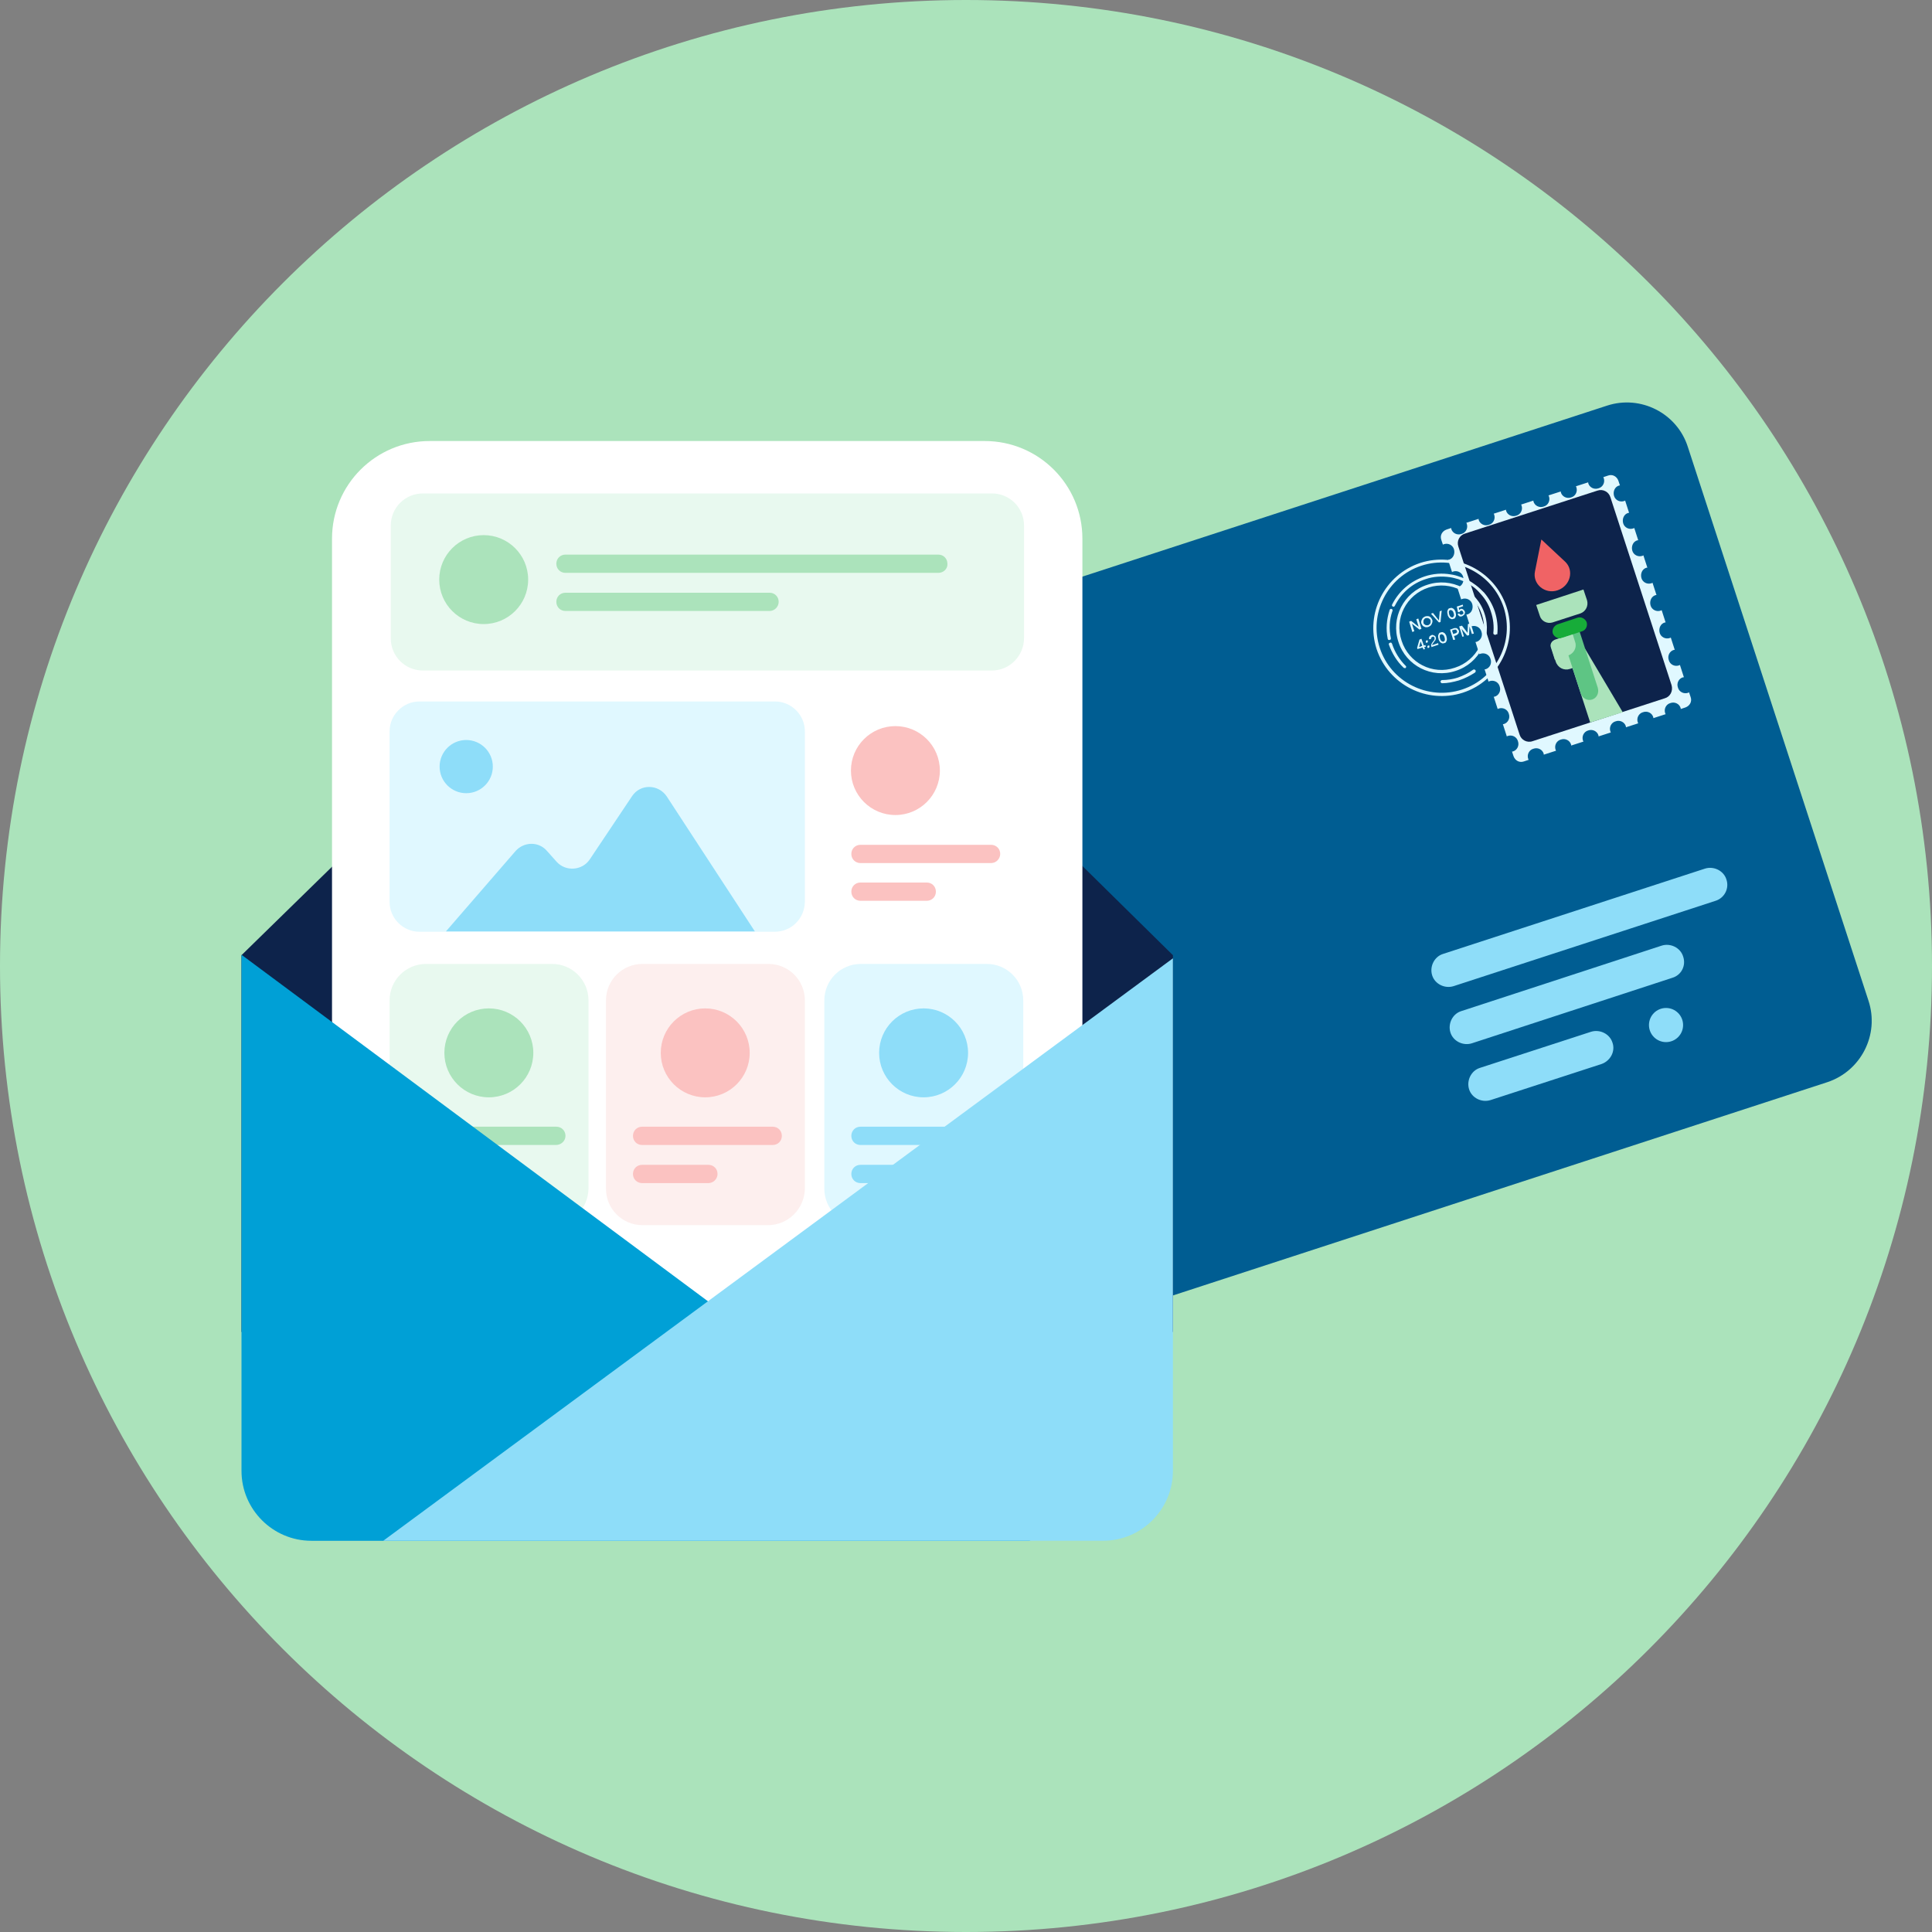 <svg viewBox="0 0 120 120" fill="none" xmlns="http://www.w3.org/2000/svg"><rect x="0" y="0" width="120" height="120" fill="#808080" stroke="none"/><path d="M0 60C0 26.863 26.863 0 60 0V0C93.137 0 120 26.863 120 60V60C120 93.137 93.137 120 60 120V120C26.863 120 0 93.137 0 60V60Z" fill="#ABE3BB"/><g clip-path="url(#letter-abroad_svg__clip0)"><path d="M113.492 67.218L56.971 85.639C54.875 86.33 52.607 85.171 51.941 83.075L40.721 48.649C40.03 46.553 41.189 44.285 43.285 43.619L99.806 25.198C101.902 24.507 104.17 25.666 104.836 27.762L116.057 62.163C116.747 64.259 115.588 66.528 113.492 67.218Z" fill="#005D92"/><path d="M106.562 55.949L90.287 61.251C89.744 61.423 89.128 61.128 88.955 60.585C88.783 60.042 89.079 59.426 89.621 59.253L105.897 53.952C106.439 53.779 107.056 54.075 107.228 54.617C107.425 55.184 107.105 55.776 106.562 55.949Z" fill="#8EDDF9"/><path d="M103.875 60.732L91.421 64.801C90.879 64.974 90.262 64.678 90.09 64.135C89.917 63.593 90.213 62.976 90.755 62.804L103.209 58.735C103.751 58.562 104.368 58.858 104.54 59.401C104.738 59.968 104.442 60.56 103.875 60.732Z" fill="#8EDDF9"/><path d="M99.485 66.084L92.58 68.328C92.038 68.5 91.421 68.204 91.249 67.662C91.076 67.12 91.372 66.503 91.915 66.33L98.819 64.086C99.362 63.914 99.978 64.21 100.151 64.752C100.348 65.295 100.028 65.886 99.485 66.084Z" fill="#8EDDF9"/><path d="M103.48 64.728C104.066 64.728 104.54 64.253 104.54 63.668C104.54 63.082 104.066 62.607 103.48 62.607C102.894 62.607 102.42 63.082 102.42 63.668C102.42 64.253 102.894 64.728 103.48 64.728Z" fill="#8EDDF9"/><path d="M104.861 43.028C104.59 43.126 104.294 42.978 104.22 42.707C104.121 42.436 104.269 42.14 104.54 42.066C104.565 42.066 104.59 42.066 104.59 42.066L104.343 41.301C104.318 41.301 104.318 41.326 104.294 41.326C104.022 41.425 103.726 41.277 103.653 41.005C103.554 40.734 103.702 40.438 103.973 40.364C103.998 40.364 104.022 40.364 104.022 40.364L103.776 39.6C103.751 39.6 103.751 39.624 103.726 39.624C103.455 39.723 103.159 39.575 103.085 39.304C103.011 39.032 103.135 38.737 103.406 38.663C103.431 38.663 103.455 38.663 103.455 38.663L103.209 37.898C103.184 37.898 103.184 37.923 103.159 37.923C102.888 38.022 102.592 37.873 102.518 37.602C102.444 37.331 102.567 37.035 102.839 36.961C102.863 36.961 102.888 36.961 102.888 36.961L102.641 36.197C102.617 36.197 102.617 36.221 102.592 36.221C102.321 36.32 102.025 36.172 101.951 35.901C101.877 35.63 102 35.334 102.272 35.26C102.296 35.26 102.321 35.26 102.321 35.26L102.074 34.495C102.05 34.495 102.05 34.52 102.025 34.52C101.754 34.618 101.458 34.471 101.384 34.199C101.31 33.928 101.433 33.632 101.704 33.558C101.729 33.558 101.754 33.558 101.754 33.558L101.507 32.794C101.482 32.794 101.482 32.818 101.458 32.818C101.187 32.917 100.891 32.769 100.817 32.498C100.743 32.226 100.866 31.93 101.137 31.857C101.162 31.857 101.187 31.857 101.187 31.857L100.94 31.092C100.915 31.092 100.915 31.117 100.891 31.117C100.619 31.215 100.323 31.067 100.249 30.796C100.175 30.525 100.299 30.229 100.57 30.155C100.595 30.155 100.619 30.155 100.619 30.155L100.521 29.859C100.422 29.588 100.151 29.44 99.879 29.538L99.584 29.637C99.584 29.662 99.608 29.662 99.608 29.686C99.707 29.958 99.559 30.254 99.288 30.328C99.016 30.426 98.721 30.278 98.647 30.007C98.647 29.982 98.647 29.958 98.647 29.958L97.882 30.204C97.882 30.229 97.907 30.229 97.907 30.254C98.005 30.525 97.857 30.821 97.586 30.895C97.315 30.993 97.019 30.845 96.945 30.574C96.945 30.549 96.945 30.525 96.945 30.525L96.18 30.771C96.18 30.796 96.205 30.796 96.205 30.821C96.304 31.092 96.156 31.388 95.885 31.462C95.613 31.561 95.317 31.413 95.243 31.141C95.243 31.117 95.243 31.092 95.243 31.092L94.479 31.339C94.479 31.363 94.504 31.363 94.504 31.388C94.602 31.659 94.454 31.955 94.183 32.029C93.912 32.128 93.616 31.98 93.542 31.709C93.542 31.684 93.542 31.659 93.542 31.659L92.778 31.906C92.778 31.93 92.802 31.93 92.802 31.955C92.901 32.226 92.753 32.522 92.482 32.596C92.21 32.695 91.914 32.547 91.84 32.276C91.84 32.251 91.84 32.226 91.84 32.226L91.076 32.473C91.076 32.498 91.101 32.498 91.101 32.522C91.199 32.794 91.051 33.09 90.78 33.163C90.509 33.262 90.213 33.114 90.139 32.843C90.139 32.818 90.139 32.794 90.139 32.794L89.843 32.892C89.572 32.991 89.424 33.262 89.522 33.533L89.621 33.829C89.646 33.829 89.646 33.805 89.67 33.805C89.942 33.706 90.237 33.854 90.311 34.125C90.385 34.397 90.262 34.692 89.991 34.766C89.966 34.766 89.942 34.766 89.942 34.766L90.188 35.531C90.213 35.531 90.213 35.506 90.237 35.506C90.509 35.407 90.805 35.556 90.879 35.827C90.953 36.098 90.829 36.394 90.558 36.468C90.533 36.468 90.509 36.468 90.509 36.468L90.755 37.232C90.78 37.232 90.78 37.208 90.805 37.208C91.076 37.109 91.372 37.257 91.446 37.528C91.52 37.8 91.397 38.096 91.125 38.169C91.101 38.169 91.076 38.169 91.076 38.169L91.323 38.934C91.347 38.934 91.347 38.909 91.372 38.909C91.643 38.811 91.939 38.959 92.013 39.23C92.112 39.501 91.964 39.797 91.692 39.871C91.668 39.871 91.643 39.871 91.643 39.871L91.89 40.635C91.914 40.635 91.914 40.611 91.939 40.611C92.21 40.512 92.506 40.66 92.58 40.931C92.679 41.203 92.531 41.498 92.26 41.572C92.235 41.572 92.21 41.572 92.21 41.572L92.457 42.337C92.482 42.337 92.481 42.312 92.506 42.312C92.778 42.214 93.073 42.362 93.147 42.633C93.246 42.904 93.098 43.2 92.827 43.274C92.802 43.274 92.778 43.274 92.778 43.274L93.024 44.038C93.049 44.038 93.049 44.014 93.073 44.014C93.345 43.915 93.641 44.063 93.715 44.334C93.813 44.606 93.665 44.902 93.394 44.976C93.369 44.976 93.345 44.976 93.345 44.976L93.591 45.74C93.616 45.74 93.616 45.715 93.641 45.715C93.912 45.617 94.208 45.765 94.282 46.036C94.38 46.307 94.232 46.603 93.961 46.677C93.936 46.677 93.912 46.677 93.912 46.677L94.01 46.973C94.109 47.244 94.38 47.392 94.652 47.294L94.948 47.195C94.948 47.17 94.923 47.17 94.923 47.146C94.824 46.874 94.972 46.578 95.243 46.505C95.515 46.406 95.811 46.554 95.885 46.825C95.885 46.85 95.885 46.874 95.885 46.874L96.649 46.628C96.649 46.603 96.624 46.603 96.624 46.578C96.526 46.307 96.674 46.011 96.945 45.937C97.216 45.839 97.512 45.987 97.586 46.258C97.586 46.283 97.586 46.307 97.586 46.307L98.351 46.061C98.351 46.036 98.326 46.036 98.326 46.011C98.227 45.74 98.375 45.444 98.647 45.37C98.918 45.272 99.214 45.419 99.288 45.691C99.288 45.715 99.288 45.74 99.288 45.74L100.052 45.493C100.052 45.469 100.027 45.469 100.027 45.444C99.929 45.173 100.077 44.877 100.348 44.803C100.619 44.704 100.915 44.852 100.989 45.123C100.989 45.148 100.989 45.173 100.989 45.173L101.754 44.926C101.754 44.902 101.729 44.902 101.729 44.877C101.63 44.606 101.778 44.31 102.05 44.236C102.321 44.137 102.617 44.285 102.691 44.556C102.691 44.581 102.691 44.606 102.691 44.606L103.455 44.359C103.455 44.334 103.431 44.334 103.431 44.31C103.332 44.038 103.48 43.743 103.751 43.669C104.022 43.57 104.318 43.718 104.392 43.989C104.392 44.014 104.392 44.038 104.392 44.038L104.688 43.94C104.959 43.841 105.107 43.57 105.009 43.299L104.91 43.003C104.91 43.003 104.885 43.003 104.861 43.028Z" fill="#E0F8FF"/><path d="M103.406 43.371L95.194 46.035C94.849 46.158 94.479 45.961 94.38 45.616L90.583 33.952C90.46 33.606 90.657 33.236 91.002 33.138L99.214 30.474C99.559 30.351 99.929 30.548 100.028 30.894L103.825 42.558C103.924 42.903 103.751 43.273 103.406 43.371Z" fill="#0D234B"/><path d="M97.734 41.474L97.512 41.548C97.142 41.672 96.748 41.474 96.624 41.08L96.353 40.217C96.279 40.02 96.403 39.798 96.6 39.724L97.142 39.551C97.34 39.477 97.562 39.6 97.636 39.798L98.005 40.957C98.03 41.203 97.931 41.425 97.734 41.474Z" fill="#ABE3BB"/><path d="M100.792 44.237L98.77 44.878L97.463 40.858L98.449 40.291L100.792 44.237Z" fill="#ABE3BB"/><path d="M98.893 43.448C98.597 43.546 98.277 43.374 98.178 43.053L96.822 38.861L97.882 38.516L99.238 42.708C99.337 43.028 99.189 43.349 98.893 43.448Z" fill="#5EC584"/><path d="M98.276 39.206L97.019 39.625C96.797 39.699 96.55 39.575 96.452 39.354C96.378 39.132 96.501 38.885 96.723 38.786L97.981 38.367C98.203 38.293 98.449 38.416 98.548 38.639C98.622 38.885 98.499 39.132 98.276 39.206Z" fill="#17AC39"/><path d="M98.35 36.615L98.573 37.281C98.671 37.626 98.499 37.971 98.178 38.095L96.427 38.662C96.106 38.761 95.737 38.588 95.638 38.243L95.416 37.577L98.35 36.615Z" fill="#ABE3BB"/><path d="M96.748 36.664C95.959 36.935 95.169 36.27 95.342 35.481L95.737 33.508L97.216 34.889C97.783 35.431 97.537 36.393 96.748 36.664Z" fill="#F06365"/><path d="M97.414 40.709L96.575 40.981L96.329 40.216C96.255 40.019 96.378 39.822 96.55 39.772L97.685 39.402L97.833 39.871C97.956 40.216 97.759 40.586 97.414 40.709Z" fill="#ABE3BB"/><path d="M90.854 43.027C88.635 43.742 86.243 42.534 85.503 40.315C84.788 38.095 85.996 35.703 88.215 34.964C90.435 34.248 92.827 35.457 93.567 37.676C94.306 39.895 93.073 42.312 90.854 43.027ZM88.289 35.136C86.169 35.827 85.01 38.12 85.7 40.241C86.391 42.361 88.684 43.52 90.805 42.83C92.925 42.14 94.085 39.846 93.394 37.725C92.704 35.629 90.41 34.446 88.289 35.136Z" fill="#E0F8FF"/><path d="M90.41 41.671C88.93 42.164 87.328 41.351 86.859 39.871C86.366 38.391 87.18 36.788 88.659 36.32C90.139 35.827 91.742 36.641 92.21 38.12C92.704 39.6 91.89 41.203 90.41 41.671ZM88.733 36.493C87.352 36.937 86.588 38.416 87.056 39.797C87.5 41.178 88.98 41.943 90.361 41.474C91.742 41.03 92.506 39.55 92.038 38.169C91.594 36.813 90.114 36.049 88.733 36.493Z" fill="#E0F8FF"/><path d="M87.278 41.498C87.254 41.498 87.204 41.498 87.18 41.473C86.76 41.078 86.465 40.585 86.267 40.043C86.243 39.993 86.267 39.944 86.341 39.919C86.391 39.895 86.44 39.919 86.465 39.993C86.637 40.511 86.933 40.98 87.303 41.35C87.352 41.374 87.352 41.448 87.303 41.498C87.303 41.498 87.303 41.498 87.278 41.498Z" fill="#E0F8FF"/><path d="M90.608 42.264C90.262 42.363 89.917 42.437 89.572 42.437C89.522 42.437 89.473 42.387 89.473 42.338C89.473 42.289 89.522 42.239 89.572 42.239C89.892 42.239 90.213 42.19 90.534 42.091C90.879 41.968 91.199 41.82 91.495 41.598C91.545 41.574 91.594 41.574 91.643 41.623C91.668 41.672 91.668 41.721 91.619 41.771C91.323 41.968 90.977 42.141 90.608 42.264Z" fill="#E0F8FF"/><path d="M92.901 39.428C92.876 39.428 92.876 39.428 92.851 39.428C92.802 39.428 92.753 39.378 92.753 39.329C92.802 38.885 92.753 38.441 92.605 37.997C92.481 37.578 92.26 37.208 91.964 36.888C91.816 36.715 91.668 36.567 91.495 36.444C91.421 36.394 91.347 36.345 91.273 36.296C91.125 36.197 91.002 36.123 90.829 36.074C90.755 36.049 90.657 36 90.583 35.975C90.41 35.926 90.237 35.877 90.065 35.852C89.547 35.778 89.029 35.803 88.536 35.975C87.698 36.246 87.032 36.838 86.637 37.627C86.612 37.677 86.563 37.701 86.514 37.677C86.465 37.652 86.44 37.603 86.465 37.553C86.884 36.715 87.599 36.098 88.487 35.803C89.004 35.63 89.572 35.581 90.114 35.679C90.311 35.704 90.484 35.753 90.681 35.827C90.78 35.852 90.854 35.901 90.953 35.926C91.101 36 91.273 36.074 91.421 36.172C91.495 36.222 91.569 36.271 91.668 36.345C91.865 36.493 92.013 36.641 92.186 36.813C92.481 37.159 92.704 37.553 92.851 37.997C92.999 38.466 93.049 38.934 92.999 39.403C92.95 39.378 92.925 39.403 92.901 39.428Z" fill="#E0F8FF"/><path d="M86.317 39.748C86.317 39.748 86.292 39.748 86.317 39.748C86.243 39.772 86.193 39.723 86.193 39.674C86.07 39.082 86.119 38.465 86.317 37.873C86.341 37.824 86.391 37.8 86.44 37.824C86.489 37.849 86.514 37.898 86.489 37.947C86.292 38.49 86.267 39.082 86.391 39.649C86.391 39.698 86.366 39.748 86.317 39.748Z" fill="#E0F8FF"/><path d="M88.117 38.934L87.969 38.465L88.092 38.416L88.289 39.057L88.166 39.106L87.698 38.737L87.846 39.205L87.722 39.255L87.525 38.613L87.648 38.564L88.117 38.934Z" fill="#E0F8FF"/><path d="M88.561 38.958C88.511 38.958 88.438 38.909 88.388 38.884C88.339 38.835 88.314 38.785 88.29 38.736C88.265 38.687 88.265 38.613 88.29 38.539C88.314 38.489 88.339 38.416 88.364 38.391C88.413 38.342 88.462 38.317 88.511 38.292C88.561 38.268 88.635 38.268 88.684 38.268C88.733 38.268 88.807 38.292 88.857 38.342C88.906 38.391 88.931 38.44 88.955 38.489C88.98 38.539 88.98 38.613 88.955 38.687C88.931 38.736 88.906 38.81 88.881 38.835C88.832 38.884 88.783 38.909 88.733 38.933C88.684 38.958 88.61 38.958 88.561 38.958ZM88.807 38.761C88.832 38.736 88.857 38.687 88.857 38.662C88.857 38.613 88.857 38.588 88.857 38.539C88.832 38.489 88.832 38.465 88.783 38.44C88.758 38.416 88.709 38.391 88.684 38.391C88.635 38.391 88.61 38.391 88.561 38.391C88.511 38.416 88.487 38.416 88.462 38.465C88.437 38.489 88.413 38.539 88.413 38.563C88.413 38.613 88.413 38.638 88.413 38.687C88.438 38.736 88.437 38.761 88.487 38.785C88.511 38.81 88.561 38.835 88.585 38.835C88.635 38.835 88.659 38.835 88.709 38.835C88.733 38.81 88.783 38.785 88.807 38.761Z" fill="#E0F8FF"/><path d="M89.374 38.538L89.424 37.971L89.547 37.922L89.473 38.637L89.374 38.662L88.881 38.119L89.004 38.07L89.374 38.538Z" fill="#E0F8FF"/><path d="M90.114 38.44C90.065 38.416 90.015 38.391 89.991 38.342C89.966 38.292 89.917 38.243 89.917 38.169C89.892 38.095 89.892 38.046 89.892 37.996C89.892 37.947 89.917 37.898 89.941 37.848C89.966 37.799 90.015 37.774 90.065 37.774C90.114 37.75 90.163 37.75 90.213 37.774C90.262 37.799 90.311 37.824 90.336 37.873C90.361 37.922 90.41 37.972 90.41 38.046C90.435 38.12 90.435 38.169 90.435 38.218C90.435 38.268 90.41 38.317 90.385 38.366C90.361 38.416 90.311 38.44 90.262 38.44C90.213 38.465 90.163 38.465 90.114 38.44ZM90.311 38.243C90.311 38.194 90.311 38.144 90.287 38.07C90.262 37.996 90.237 37.947 90.188 37.922C90.139 37.898 90.114 37.873 90.065 37.898C90.015 37.922 89.991 37.947 89.991 37.996C89.991 38.046 89.991 38.095 90.015 38.169C90.04 38.243 90.065 38.292 90.114 38.317C90.163 38.342 90.188 38.366 90.237 38.342C90.262 38.317 90.287 38.292 90.311 38.243Z" fill="#E0F8FF"/><path d="M90.805 37.824C90.854 37.824 90.879 37.849 90.903 37.873C90.928 37.898 90.953 37.923 90.977 37.972C91.002 38.021 91.002 38.046 90.977 38.095C90.977 38.145 90.953 38.169 90.928 38.194C90.903 38.219 90.854 38.243 90.829 38.268C90.78 38.292 90.755 38.292 90.706 38.292C90.657 38.292 90.632 38.268 90.607 38.243C90.583 38.219 90.558 38.194 90.533 38.145L90.632 38.095C90.632 38.12 90.657 38.145 90.706 38.169C90.731 38.194 90.755 38.194 90.805 38.169C90.829 38.169 90.854 38.145 90.879 38.12C90.903 38.095 90.903 38.071 90.879 38.021C90.879 37.997 90.854 37.972 90.829 37.947C90.805 37.923 90.755 37.923 90.731 37.947C90.706 37.947 90.681 37.972 90.681 37.972C90.657 37.997 90.657 37.997 90.657 38.021H90.558L90.484 37.676L90.854 37.553L90.879 37.651L90.607 37.75L90.632 37.898C90.632 37.873 90.657 37.873 90.681 37.849C90.706 37.824 90.706 37.824 90.731 37.824C90.731 37.799 90.755 37.799 90.805 37.824Z" fill="#E0F8FF"/><path d="M88.437 40.093L88.536 40.068L88.561 40.167L88.462 40.192L88.511 40.315L88.413 40.34L88.363 40.216L88.043 40.315L88.018 40.241L88.166 39.723L88.289 39.674L88.437 40.093ZM88.24 39.846L88.141 40.192L88.339 40.118L88.24 39.846Z" fill="#E0F8FF"/><path d="M88.585 39.921C88.561 39.921 88.561 39.897 88.561 39.872C88.561 39.847 88.561 39.823 88.561 39.823C88.561 39.798 88.585 39.798 88.61 39.773C88.635 39.773 88.659 39.773 88.659 39.773C88.684 39.773 88.684 39.798 88.684 39.823C88.684 39.847 88.684 39.872 88.684 39.872C88.684 39.897 88.659 39.897 88.635 39.921C88.61 39.921 88.61 39.921 88.585 39.921ZM88.684 40.242C88.659 40.242 88.659 40.217 88.659 40.193C88.659 40.168 88.659 40.143 88.659 40.143C88.659 40.119 88.684 40.119 88.709 40.094C88.733 40.094 88.758 40.094 88.758 40.094C88.782 40.094 88.782 40.119 88.782 40.143C88.782 40.168 88.782 40.193 88.782 40.193C88.782 40.217 88.758 40.217 88.733 40.242C88.733 40.242 88.709 40.242 88.684 40.242Z" fill="#E0F8FF"/><path d="M89.325 39.945L89.35 40.044L88.906 40.192V40.143C88.881 40.093 88.881 40.069 88.906 40.019C88.93 39.97 88.93 39.945 88.955 39.921C88.98 39.896 89.004 39.847 89.029 39.822C89.054 39.797 89.078 39.773 89.078 39.748C89.103 39.723 89.103 39.699 89.103 39.699C89.103 39.674 89.103 39.649 89.103 39.625C89.103 39.6 89.078 39.575 89.054 39.551C89.029 39.551 89.004 39.526 88.98 39.551C88.955 39.551 88.93 39.575 88.906 39.6C88.881 39.625 88.881 39.649 88.881 39.699H88.758C88.758 39.649 88.758 39.6 88.782 39.551C88.807 39.501 88.856 39.477 88.906 39.452C88.955 39.427 88.98 39.427 89.029 39.452C89.078 39.477 89.103 39.477 89.128 39.501C89.152 39.526 89.177 39.551 89.177 39.6C89.177 39.625 89.202 39.674 89.177 39.699C89.177 39.723 89.152 39.773 89.128 39.797C89.103 39.822 89.078 39.847 89.054 39.896C89.029 39.921 89.004 39.97 88.98 39.995C88.955 40.019 88.955 40.044 88.955 40.069L89.325 39.945Z" fill="#E0F8FF"/><path d="M89.547 39.946C89.498 39.921 89.448 39.897 89.424 39.847C89.399 39.798 89.35 39.749 89.35 39.675C89.325 39.601 89.325 39.551 89.325 39.502C89.325 39.453 89.35 39.404 89.374 39.354C89.399 39.305 89.448 39.28 89.498 39.28C89.547 39.256 89.596 39.256 89.645 39.28C89.695 39.305 89.744 39.33 89.769 39.379C89.793 39.428 89.843 39.477 89.843 39.551C89.868 39.626 89.868 39.675 89.868 39.724C89.868 39.773 89.843 39.823 89.818 39.872C89.793 39.921 89.744 39.946 89.695 39.946C89.645 39.971 89.596 39.971 89.547 39.946ZM89.744 39.749C89.744 39.699 89.744 39.65 89.719 39.576C89.695 39.502 89.67 39.453 89.621 39.428C89.572 39.404 89.547 39.379 89.498 39.404C89.448 39.428 89.424 39.453 89.424 39.502C89.424 39.551 89.424 39.601 89.448 39.675C89.473 39.749 89.498 39.798 89.547 39.823C89.596 39.847 89.621 39.872 89.67 39.847C89.695 39.823 89.744 39.798 89.744 39.749Z" fill="#E0F8FF"/><path d="M90.435 39.01C90.484 39.01 90.509 39.034 90.534 39.059C90.558 39.084 90.583 39.108 90.608 39.158C90.632 39.207 90.632 39.232 90.608 39.281C90.608 39.33 90.583 39.355 90.558 39.38C90.534 39.404 90.509 39.429 90.46 39.454L90.311 39.503L90.385 39.725L90.262 39.75L90.065 39.108L90.336 39.01C90.361 39.01 90.41 39.01 90.435 39.01ZM90.41 39.33C90.435 39.33 90.46 39.306 90.484 39.281C90.509 39.256 90.509 39.232 90.484 39.182C90.484 39.158 90.46 39.133 90.435 39.108C90.41 39.108 90.385 39.108 90.336 39.108L90.188 39.158L90.262 39.38L90.41 39.33Z" fill="#E0F8FF"/><path d="M91.15 39.305L91.175 38.762L91.347 38.713L91.544 39.354L91.421 39.379L91.273 38.91L91.249 39.453L91.125 39.477L90.78 39.058L90.928 39.527L90.829 39.551L90.632 38.91L90.805 38.861L91.15 39.305Z" fill="#E0F8FF"/><path d="M72.852 82.731H15V59.328L39.783 35.112C42.151 32.794 45.948 32.794 48.291 35.137L72.852 59.328V82.731Z" fill="#0D234B"/><path d="M67.23 84.456H20.622V33.459C20.622 30.105 23.335 27.393 26.689 27.393H61.163C64.517 27.393 67.23 30.105 67.23 33.459V84.456Z" fill="white"/><path d="M48.118 57.873H26.048C25.037 57.873 24.198 57.035 24.198 56.024V45.42C24.198 44.409 25.037 43.57 26.048 43.57H48.143C49.154 43.57 49.992 44.409 49.992 45.42V56.024C49.968 57.059 49.154 57.873 48.118 57.873Z" fill="#E0F8FF"/><path d="M46.885 57.849L41.411 49.465C40.893 48.7 39.783 48.676 39.266 49.44L36.627 53.386C36.158 54.076 35.147 54.15 34.58 53.534L33.964 52.843C33.446 52.251 32.533 52.276 32.015 52.868L27.7 57.849H46.885Z" fill="#8EDDF9"/><path d="M28.958 49.267C29.87 49.267 30.61 48.528 30.61 47.615C30.61 46.703 29.87 45.963 28.958 45.963C28.045 45.963 27.305 46.703 27.305 47.615C27.305 48.528 28.045 49.267 28.958 49.267Z" fill="#8EDDF9"/><path d="M61.607 41.647H26.27C25.16 41.647 24.272 40.759 24.272 39.649V32.646C24.272 31.536 25.16 30.648 26.27 30.648H61.607C62.717 30.648 63.605 31.536 63.605 32.646V39.625C63.605 40.734 62.717 41.647 61.607 41.647Z" fill="#E8F9EF"/><path d="M34.26 76.097H26.467C25.209 76.097 24.198 75.086 24.198 73.829V62.14C24.198 60.882 25.209 59.871 26.467 59.871H34.284C35.542 59.871 36.553 60.882 36.553 62.14V73.829C36.528 75.086 35.517 76.097 34.26 76.097Z" fill="#E8F9EF"/><path d="M30.363 68.157C31.889 68.157 33.125 66.92 33.125 65.395C33.125 63.869 31.889 62.633 30.363 62.633C28.838 62.633 27.601 63.869 27.601 65.395C27.601 66.92 28.838 68.157 30.363 68.157Z" fill="#ABE3BB"/><path d="M34.531 71.117H26.442C26.122 71.117 25.875 70.87 25.875 70.55C25.875 70.229 26.122 69.982 26.442 69.982H34.555C34.876 69.982 35.123 70.229 35.123 70.55C35.123 70.87 34.851 71.117 34.531 71.117Z" fill="#ABE3BB"/><path d="M30.56 73.484H26.442C26.122 73.484 25.875 73.237 25.875 72.917C25.875 72.596 26.122 72.35 26.442 72.35H30.56C30.881 72.35 31.128 72.596 31.128 72.917C31.128 73.213 30.856 73.484 30.56 73.484Z" fill="#ABE3BB"/><path d="M61.262 76.097H53.47C52.212 76.097 51.201 75.086 51.201 73.829V62.14C51.201 60.882 52.212 59.871 53.47 59.871H61.287C62.544 59.871 63.556 60.882 63.556 62.14V73.829C63.531 75.086 62.52 76.097 61.262 76.097Z" fill="#E0F8FF"/><path d="M57.366 68.157C58.891 68.157 60.128 66.92 60.128 65.395C60.128 63.869 58.891 62.633 57.366 62.633C55.841 62.633 54.604 63.869 54.604 65.395C54.604 66.92 55.841 68.157 57.366 68.157Z" fill="#8EDDF9"/><path d="M61.558 71.117H53.445C53.124 71.117 52.878 70.87 52.878 70.55C52.878 70.229 53.124 69.982 53.445 69.982H61.558C61.879 69.982 62.125 70.229 62.125 70.55C62.125 70.87 61.879 71.117 61.558 71.117Z" fill="#8EDDF9"/><path d="M57.563 73.484H53.445C53.124 73.484 52.878 73.237 52.878 72.917C52.878 72.596 53.124 72.35 53.445 72.35H57.563C57.884 72.35 58.13 72.596 58.13 72.917C58.13 73.213 57.884 73.484 57.563 73.484Z" fill="#8EDDF9"/><path d="M55.615 50.623C57.14 50.623 58.377 49.387 58.377 47.861C58.377 46.336 57.14 45.1 55.615 45.1C54.09 45.1 52.853 46.336 52.853 47.861C52.853 49.387 54.09 50.623 55.615 50.623Z" fill="#FBC2C1"/><path d="M61.558 53.607H53.445C53.124 53.607 52.878 53.36 52.878 53.04C52.878 52.719 53.124 52.473 53.445 52.473H61.558C61.879 52.473 62.125 52.719 62.125 53.04C62.125 53.336 61.879 53.607 61.558 53.607Z" fill="#FBC2C1"/><path d="M57.563 55.949H53.445C53.124 55.949 52.878 55.702 52.878 55.382C52.878 55.061 53.124 54.815 53.445 54.815H57.563C57.884 54.815 58.13 55.061 58.13 55.382C58.13 55.702 57.884 55.949 57.563 55.949Z" fill="#FBC2C1"/><path d="M47.699 76.097H39.907C38.649 76.097 37.638 75.086 37.638 73.829V62.14C37.638 60.882 38.649 59.871 39.907 59.871H47.724C48.981 59.871 49.993 60.882 49.993 62.14V73.829C49.968 75.086 48.957 76.097 47.699 76.097Z" fill="#FDEFEE"/><path d="M43.803 68.157C45.328 68.157 46.565 66.92 46.565 65.395C46.565 63.869 45.328 62.633 43.803 62.633C42.278 62.633 41.041 63.869 41.041 65.395C41.041 66.92 42.278 68.157 43.803 68.157Z" fill="#FBC2C1"/><path d="M47.995 71.117H39.882C39.561 71.117 39.315 70.87 39.315 70.55C39.315 70.229 39.561 69.982 39.882 69.982H47.995C48.316 69.982 48.562 70.229 48.562 70.55C48.562 70.87 48.316 71.117 47.995 71.117Z" fill="#FBC2C1"/><path d="M44 73.484H39.882C39.561 73.484 39.315 73.237 39.315 72.917C39.315 72.596 39.561 72.35 39.882 72.35H44C44.321 72.35 44.567 72.596 44.567 72.917C44.567 73.213 44.321 73.484 44 73.484Z" fill="#FBC2C1"/><path d="M30.043 38.762C31.568 38.762 32.805 37.526 32.805 36C32.805 34.475 31.568 33.238 30.043 33.238C28.517 33.238 27.281 34.475 27.281 36C27.281 37.526 28.517 38.762 30.043 38.762Z" fill="#ABE3BB"/><path d="M58.278 35.582H35.123C34.802 35.582 34.555 35.335 34.555 35.014C34.555 34.694 34.802 34.447 35.123 34.447H58.278C58.599 34.447 58.846 34.694 58.846 35.014C58.87 35.335 58.599 35.582 58.278 35.582Z" fill="#ABE3BB"/><path d="M47.798 37.949H35.123C34.802 37.949 34.555 37.702 34.555 37.382C34.555 37.061 34.802 36.815 35.123 36.815H47.798C48.118 36.815 48.365 37.061 48.365 37.382C48.365 37.678 48.118 37.949 47.798 37.949Z" fill="#ABE3BB"/><path d="M15 59.303L63.999 95.701H19.34C16.948 95.701 15 93.753 15 91.361V59.303Z" fill="#00A0D6"/><path d="M72.852 59.523L23.804 95.7H68.512C70.904 95.7 72.852 93.751 72.852 91.359V59.523Z" fill="#8EDDF9"/></g><defs><clipPath id="letter-abroad_svg__clip0"><rect width="101.254" height="70.7" fill="white" transform="translate(15 25)"/></clipPath></defs></svg>